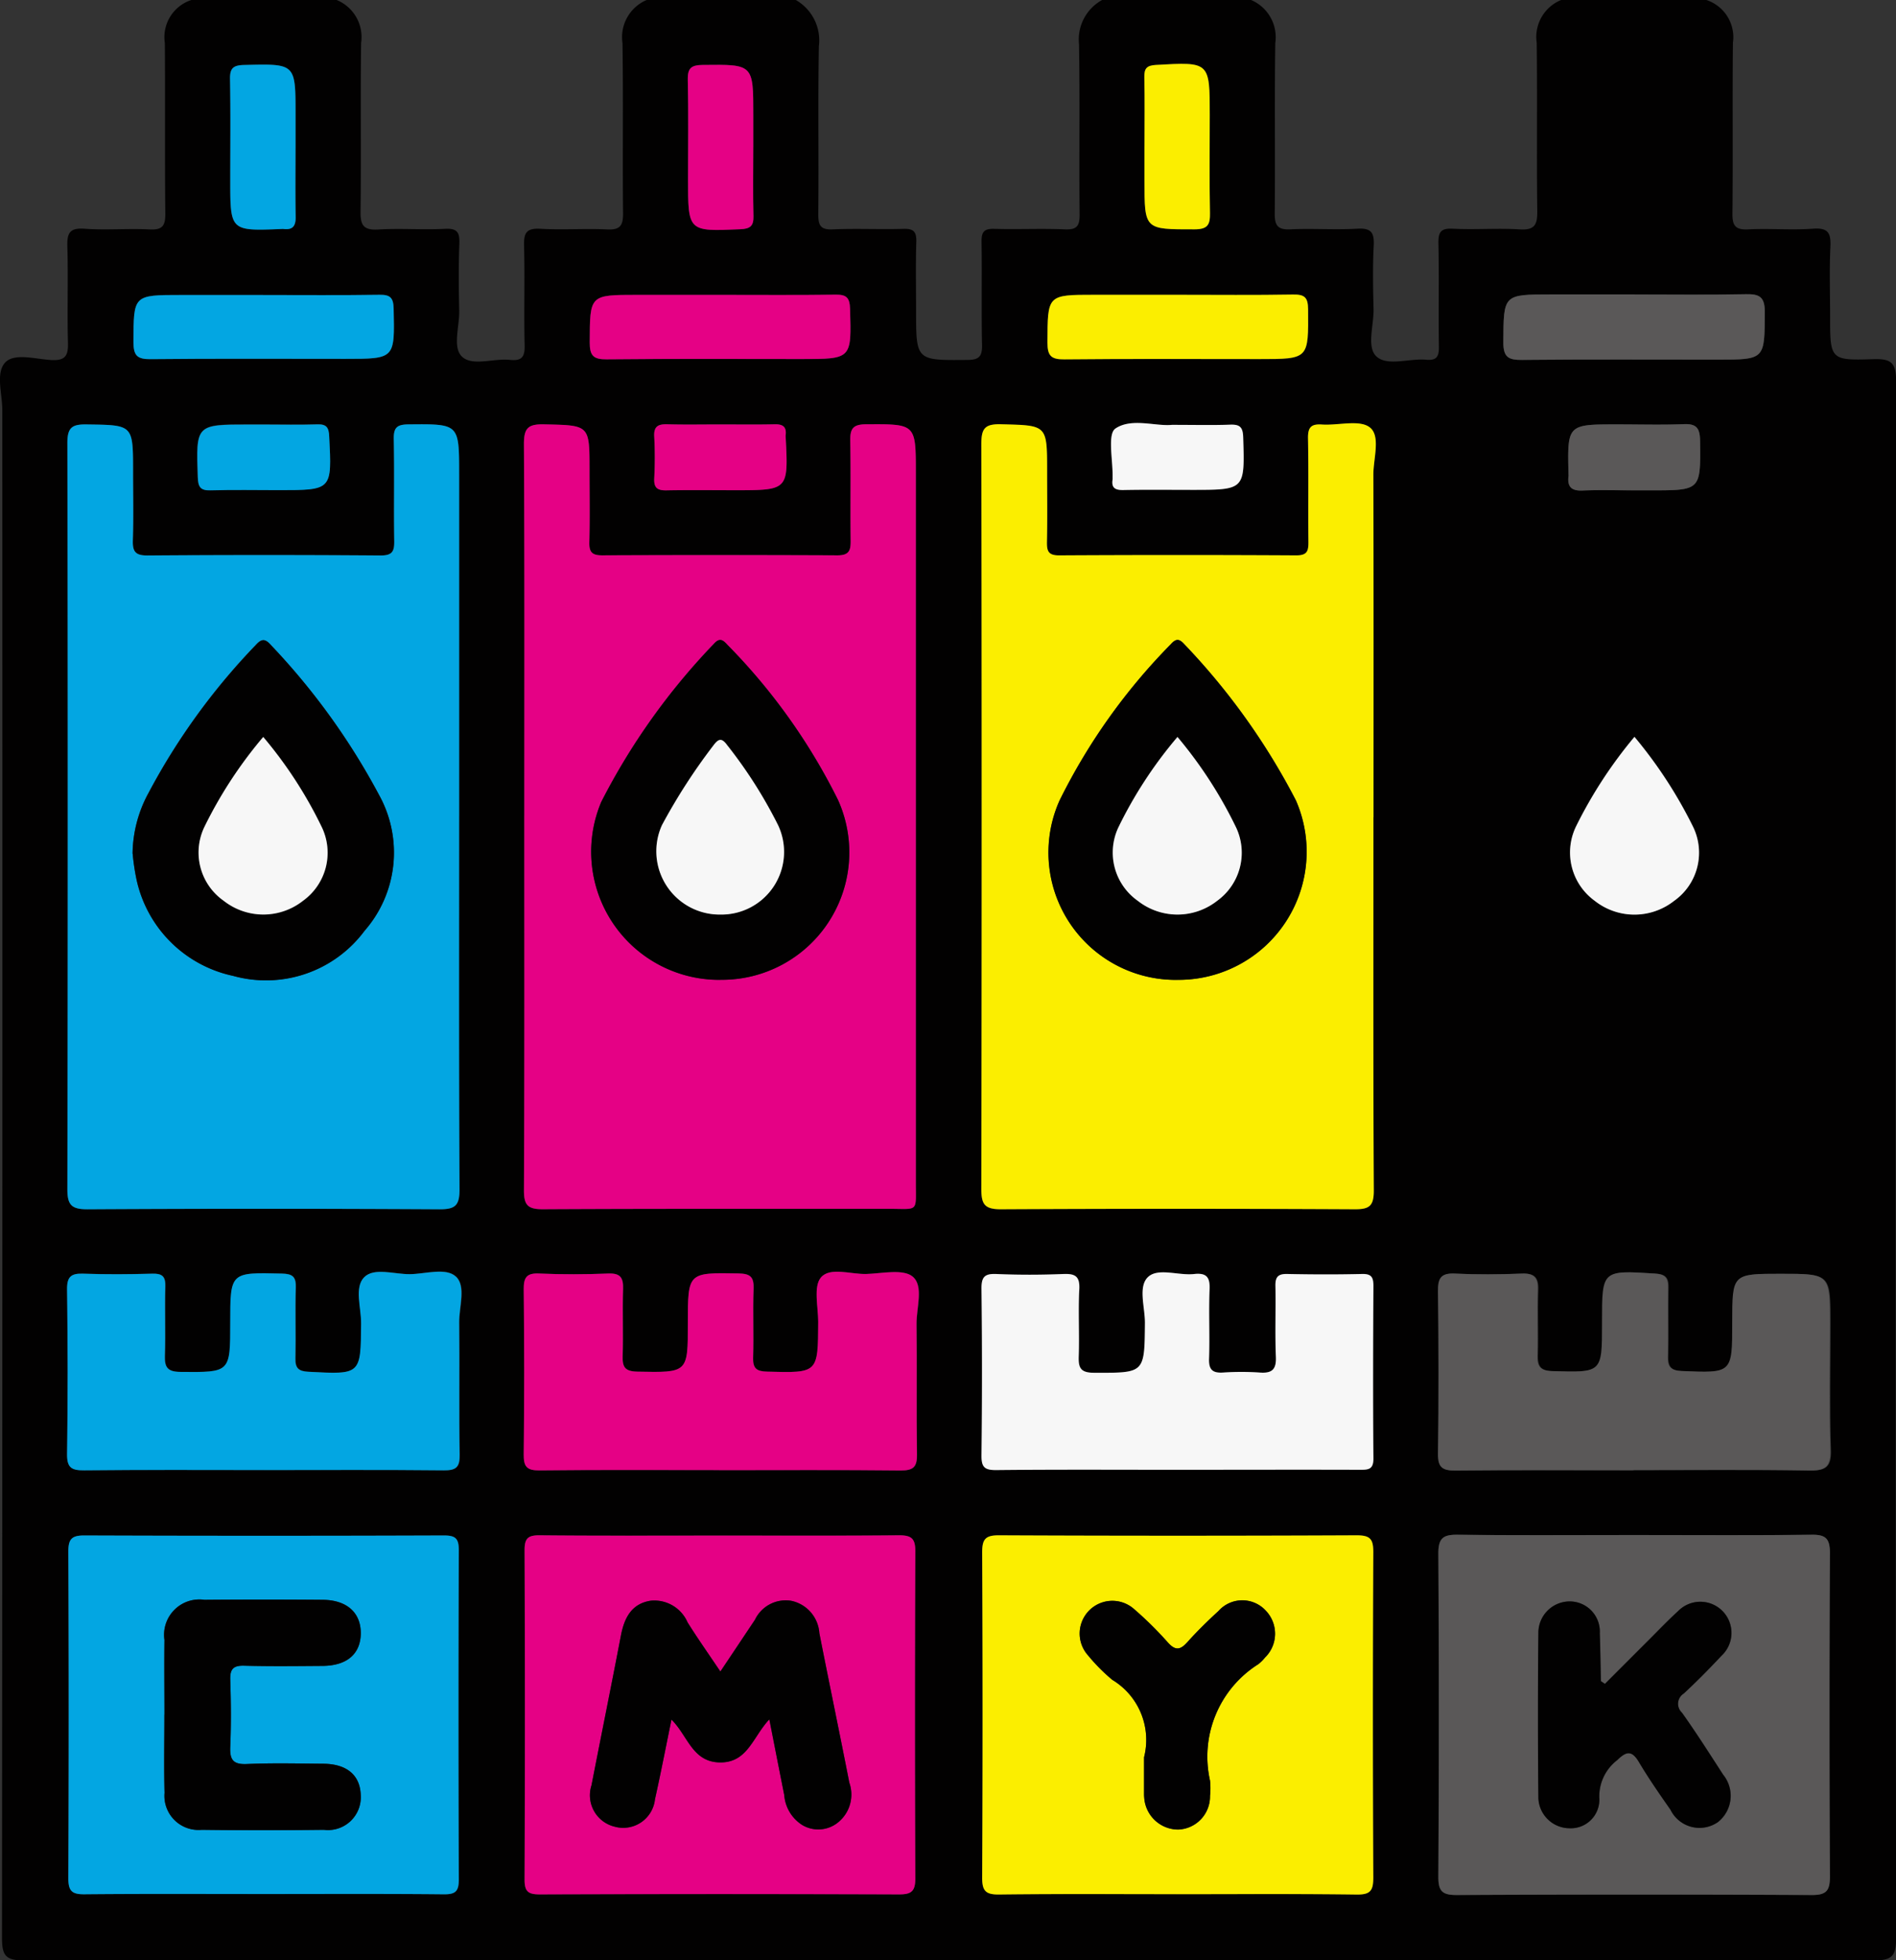 <svg id="Grupo_120391" data-name="Grupo 120391" xmlns="http://www.w3.org/2000/svg" xmlns:xlink="http://www.w3.org/1999/xlink" width="82.257" height="85" viewBox="0 0 82.257 85">
  <rect x="0" y="0" width="82.257" height="85" fill="#333333" stroke="none"/>
  <defs>
    <clipPath id="clip-path">
      <rect id="Rectángulo_37896" data-name="Rectángulo 37896" width="82.257" height="85.001" fill="none"/>
    </clipPath>
  </defs>
  <g id="Grupo_120390" data-name="Grupo 120390" clip-path="url(#clip-path)">
    <path id="Trazado_182457" data-name="Trazado 182457" d="M28.053,0h6.474a2.015,2.015,0,0,1,1,2c-.046,2.43,0,4.861-.027,7.291,0,.5.107.676.636.653,1.02-.044,2.044.008,3.065-.022.44-.013.565.13.552.56-.029.993-.009,1.988-.009,2.983,0,2.178,0,2.16,2.212,2.141.512,0,.66-.141.649-.65-.032-1.491,0-2.983-.021-4.474-.007-.43.112-.573.553-.56,1.021.03,2.045-.022,3.065.022.529.023.641-.158.636-.653-.024-2.458.016-4.917-.025-7.374a1.952,1.952,0,0,1,1-1.917H54.28a1.753,1.753,0,0,1,1.048,1.867c-.038,2.458,0,4.917-.024,7.376-.006.533.126.728.687.7.965-.046,1.936.029,2.9-.028.612-.036.736.184.707.743-.047.909-.029,1.823-.007,2.734.017.71-.313,1.662.128,2.066.474.434,1.42.073,2.156.139.446.04.557-.129.551-.554-.023-1.491.011-2.984-.02-4.475-.01-.489.084-.68.624-.652.964.05,1.936-.031,2.9.029.654.041.771-.2.764-.8-.032-2.431.008-4.862-.025-7.293A1.731,1.731,0,0,1,67.726,0h6.308a1.7,1.7,0,0,1,1.148,1.86c-.026,2.462.006,4.924-.021,7.385-.006.532.117.727.68.7.938-.048,1.884.038,2.82-.03.665-.048.777.2.75.79-.047.994-.013,1.991-.013,2.987,0,1.9,0,1.942,1.864,1.881.777-.026,1,.142,1,.966q-.04,33.734,0,67.467c0,.768-.134,1-.96,1q-40.127-.039-80.255,0c-.827,0-.961-.228-.96-1Q.113,50.892.1,17.781c0-.708-.3-1.621.132-2.07.4-.415,1.316-.139,2-.1.613.031.731-.2.716-.756-.038-1.382.016-2.767-.026-4.149-.018-.587.085-.838.75-.789.936.068,1.882-.018,2.82.03.564.029.686-.166.68-.7-.027-2.462,0-4.924-.021-7.385A1.694,1.694,0,0,1,8.3,0h6.308a1.736,1.736,0,0,1,1.059,1.858c-.033,2.431.008,4.862-.025,7.293-.008.6.112.837.765.8.963-.06,1.935.021,2.9-.03.542-.028.641.165.622.653-.037.965-.027,1.934-.006,2.9.015.683-.3,1.593.121,1.99.456.428,1.367.065,2.073.139.513.054.658-.116.645-.633-.037-1.436.014-2.873-.026-4.309-.016-.559.1-.777.709-.742.964.056,1.935-.018,2.9.028.562.027.691-.171.686-.7-.026-2.458.013-4.918-.024-7.376A1.748,1.748,0,0,1,28.053,0M22.747,35.352c0,5.419.011,10.838-.015,16.257,0,.651.165.829.822.826,5-.028,10.01-.012,15.014-.018,1.295,0,1.166.169,1.166-1.129q0-15.386,0-30.772c0-2.152,0-2.128-2.173-2.115-.585,0-.68.22-.671.725.026,1.437,0,2.875.016,4.313.005.425-.057.647-.574.644q-5.1-.032-10.2,0c-.434,0-.575-.129-.564-.565.028-1.05.009-2.1.009-3.152,0-1.953,0-1.92-1.983-1.963-.691-.015-.867.17-.863.862.031,5.363.017,10.727.017,16.091m36.839.089c0-4.951.006-9.9-.007-14.852,0-.707.323-1.675-.149-2.051-.445-.355-1.374-.08-2.086-.129-.475-.032-.605.134-.6.6.028,1.493,0,2.987.017,4.48,0,.39-.042.6-.523.594q-5.145-.03-10.29,0c-.472,0-.538-.19-.53-.587.02-1.023.007-2.046.007-3.07,0-2.014,0-1.978-2.006-2.028-.712-.018-.849.2-.848.87q.034,16.139,0,32.277c0,.659.127.9.848.891q7.676-.05,15.352,0c.64,0,.83-.145.827-.812-.029-5.393-.016-10.787-.016-16.18M19.919,35.4V20.552c0-2.19,0-2.17-2.2-2.15-.528,0-.646.164-.636.66.031,1.465,0,2.931.02,4.4.007.447-.088.627-.585.624q-5.061-.031-10.123,0c-.537,0-.647-.183-.632-.668.032-.994.01-1.991.01-2.986,0-2.022,0-2-2.009-2.027-.62-.009-.842.116-.841.8q.036,16.179,0,32.358c0,.684.178.877.87.873q7.634-.044,15.267,0c.676,0,.88-.15.876-.852-.03-5.393-.017-10.786-.017-16.179M51.061,82.133c2.6,0,5.2-.02,7.8.015.6.008.722-.176.719-.742q-.034-7.052,0-14.1c0-.575-.134-.738-.725-.735q-7.758.037-15.516,0c-.589,0-.731.169-.728.74q.033,7.052,0,14.1c0,.579.152.742.734.735,2.572-.032,5.144-.014,7.716-.014M70.877,66.561c-2.544,0-5.088.018-7.631-.013-.627-.008-.853.13-.848.814q.047,7.008,0,14.017c0,.619.164.793.787.79q7.714-.037,15.428,0c.652,0,.773-.225.77-.815q-.031-7.008,0-14.017c0-.626-.182-.8-.8-.789-2.571.032-5.142.013-7.714.013M11.464,82.126c2.6,0,5.2-.014,7.8.012.517.005.647-.144.645-.651q-.028-7.131,0-14.263c0-.512-.139-.648-.649-.646q-7.8.028-15.591,0c-.539,0-.7.143-.7.691q.031,7.09,0,14.18c0,.553.168.693.7.688,2.6-.025,5.2-.011,7.8-.011M31.206,66.583c-2.6,0-5.2.014-7.8-.012-.514,0-.651.143-.649.652q.028,7.135,0,14.27c0,.514.144.65.652.648q7.8-.027,15.6,0c.537,0,.7-.142.7-.693q-.031-7.093,0-14.187c0-.555-.173-.695-.705-.69-2.6.024-5.2.011-7.8.011m0-2.837c2.628,0,5.256-.016,7.884.013.552.006.706-.157.7-.7-.028-1.881,0-3.762-.019-5.642-.009-.709.32-1.65-.163-2.059-.411-.348-1.321-.139-2.008-.118s-1.58-.315-1.975.151c-.333.394-.118,1.263-.12,1.922-.007,2.234,0,2.22-2.21,2.162-.461-.012-.628-.134-.613-.609.031-.995-.016-1.992.02-2.987.018-.507-.142-.652-.651-.661-2.2-.038-2.2-.055-2.2,2.157,0,2.165,0,2.145-2.195,2.1-.536-.01-.65-.2-.635-.68.03-.967-.013-1.937.018-2.9.016-.489-.112-.694-.642-.674-.994.038-1.993.043-2.987,0-.563-.026-.686.179-.68.7q.038,3.568,0,7.136c-.006.533.129.7.683.7,2.6-.029,5.2-.013,7.8-.013m19.819-.016c2.655,0,5.31,0,7.965,0,.365,0,.609.007.6-.5-.027-2.488-.019-4.977,0-7.466,0-.384-.087-.534-.5-.523-1.078.027-2.157.024-3.235,0-.4-.009-.525.129-.516.524.023,1.023-.024,2.048.02,3.069.024.563-.18.721-.708.681a11.549,11.549,0,0,0-1.575,0c-.461.028-.634-.117-.617-.6.035-.994-.019-1.992.022-2.986.022-.529-.113-.747-.673-.685-.681.076-1.569-.281-2,.133s-.125,1.31-.131,1.992c-.019,2.186-.007,2.162-2.207,2.156-.581,0-.682-.207-.665-.715.034-.967-.027-1.937.024-2.9.03-.569-.174-.688-.695-.667-.966.039-1.937.041-2.9,0-.515-.022-.653.13-.647.644q.041,3.608,0,7.217c-.006.514.133.646.644.64,2.6-.027,5.2-.013,7.8-.013m-39.569.012c2.6,0,5.2-.015,7.795.012.539.006.7-.137.689-.684-.033-1.907,0-3.814-.02-5.721-.008-.681.308-1.572-.135-1.989s-1.317-.12-2-.112-1.562-.309-1.99.138-.123,1.319-.129,2c-.017,2.226-.006,2.214-2.285,2.094-.43-.023-.577-.154-.567-.582.024-1.022-.015-2.046.017-3.067.015-.473-.14-.6-.607-.608-2.237-.053-2.237-.068-2.237,2.133,0,2.171,0,2.148-2.157,2.13-.571,0-.7-.2-.679-.72.034-.994-.011-1.99.019-2.985.013-.446-.144-.566-.57-.555-.994.026-1.991.034-2.985,0-.525-.019-.714.121-.707.682.03,2.377.034,4.754,0,7.131-.009.609.2.72.754.714,2.6-.028,5.2-.012,7.8-.012m59.4.008c2.543,0,5.086-.025,7.629.016.708.012.963-.143.938-.9-.059-1.822-.019-3.648-.019-5.472,0-2.156,0-2.156-2.144-2.156-2.094,0-2.094,0-2.094,2.115,0,2.209,0,2.193-2.2,2.1-.481-.02-.614-.189-.6-.639.023-.994-.006-1.99.012-2.985.007-.412-.118-.574-.561-.6-2.3-.146-2.3-.159-2.3,2.086v.083c0,2.141,0,2.123-2.166,2.059-.529-.016-.654-.213-.641-.692.026-.939-.017-1.88.017-2.819.019-.533-.146-.74-.7-.718-.966.039-1.936.045-2.9,0-.607-.03-.734.206-.728.764.027,2.349.031,4.7,0,7.047-.009.6.2.734.759.728,2.57-.026,5.141-.012,7.712-.012M11.417,12.791H7.857c-2.08,0-2.057,0-2.063,2.047,0,.581.162.742.741.736,2.815-.029,5.631-.013,8.446-.013,2.161,0,2.145,0,2.1-2.173-.01-.469-.14-.612-.609-.605-1.683.025-3.367.01-5.051.01m19.789-.006H27.642c-2.072,0-2.049,0-2.058,2.056,0,.581.156.744.739.738,2.818-.03,5.636-.013,8.454-.013,2.182,0,2.167,0,2.1-2.183-.014-.47-.151-.614-.617-.607-1.685.023-3.371.009-5.056.009m19.918,0H47.477c-2.05,0-2.026,0-2.034,2.069,0,.584.166.737.741.731,2.818-.029,5.636-.013,8.454-.013,2.15,0,2.13,0,2.113-2.157,0-.521-.154-.65-.654-.641-1.657.029-3.315.011-4.973.011m19.81-.015H67.288c-2.081,0-2.052,0-2.065,2.073,0,.655.229.77.816.764,2.817-.027,5.635-.012,8.453-.012,2.093,0,2.064,0,2.072-2.072,0-.657-.239-.777-.823-.764-1.6.034-3.2.012-4.806.012M70.91,31.947a19.512,19.512,0,0,0-2.528,3.871,2.588,2.588,0,0,0,.8,3.237,2.783,2.783,0,0,0,3.447.007,2.559,2.559,0,0,0,.814-3.234,19.511,19.511,0,0,0-2.533-3.881M49.653,6.336V7.829c0,2.143,0,2.118,2.171,2.114.581,0,.681-.207.671-.719-.029-1.409-.01-2.82-.01-4.23,0-2.326,0-2.313-2.333-2.18-.406.023-.513.153-.505.535.021.995.007,1.99.007,2.986M32.681,6.39V4.983c0-2.211,0-2.193-2.186-2.17-.5.006-.668.13-.656.646.033,1.433.011,2.868.011,4.3,0,2.288,0,2.275,2.268,2.177.427-.018.581-.136.57-.571-.025-.992-.008-1.985-.008-2.979m-19.86.036V4.936c0-2.191,0-2.177-2.229-2.121-.462.011-.621.131-.613.606.027,1.461.01,2.923.01,4.385,0,2.211,0,2.211,2.23,2.121a.515.515,0,0,1,.083,0c.4.049.531-.134.524-.524-.018-.993-.006-1.986-.005-2.979m38.021,12c-.7.073-1.75-.315-2.449.159-.357.243-.1,1.388-.123,2.126a.713.713,0,0,1,0,.083c-.057.373.119.465.469.458.993-.02,1.987-.007,2.981-.007,2.3,0,2.287,0,2.217-2.284-.014-.451-.155-.558-.572-.543-.772.028-1.546.008-2.522.008M31.207,18.4c-.745,0-1.49.015-2.233-.006-.4-.011-.618.066-.591.535a17.465,17.465,0,0,1,0,1.819c-.019.41.149.517.531.51.992-.019,1.985-.006,2.978-.006,2.312,0,2.312,0,2.193-2.306a.5.5,0,0,1,0-.083c.043-.365-.13-.476-.48-.469-.8.018-1.6.006-2.4.005m-19.752,0h-.661c-2.3,0-2.291,0-2.213,2.288.015.42.113.579.555.565.991-.03,1.983-.009,2.974-.009,2.3,0,2.291,0,2.172-2.328-.02-.384-.114-.536-.515-.523-.77.025-1.542.007-2.313.007M70.88,21.261h.744c2.173,0,2.156,0,2.131-2.158-.006-.528-.142-.734-.7-.712-.963.038-1.929.01-2.893.01C68,18.4,68,18.4,68.05,20.56a.56.56,0,0,1,0,.083c-.057.454.118.646.6.625.743-.031,1.488-.008,2.232-.008" transform="translate(0 0.001)" fill="#020101"/>
    <path id="Trazado_182458" data-name="Trazado 182458" d="M128.079,120.617c0-5.364.014-10.727-.017-16.091,0-.692.172-.877.863-.862,1.982.043,1.983.01,1.983,1.963,0,1.051.019,2.1-.009,3.152-.011.436.13.567.564.565q5.1-.022,10.2,0c.517,0,.579-.219.574-.644-.018-1.438.01-2.876-.016-4.313-.009-.5.086-.722.671-.725,2.173-.012,2.173-.037,2.173,2.115q0,15.386,0,30.772c0,1.3.129,1.128-1.166,1.129-5,.005-10.01-.01-15.014.018-.657,0-.826-.175-.822-.826.026-5.419.015-10.838.015-16.257m8.511,7.136a5.525,5.525,0,0,0,5.1-7.8,26.1,26.1,0,0,0-4.794-6.722c-.195-.217-.341-.326-.588-.049a28.756,28.756,0,0,0-4.89,6.858,5.555,5.555,0,0,0,5.174,7.714" transform="translate(-105.332 -85.264)" fill="#e50185"/>
    <path id="Trazado_182459" data-name="Trazado 182459" d="M256.873,120.492c0,5.393-.013,10.787.016,16.18,0,.667-.187.815-.827.812q-7.676-.039-15.352,0c-.722,0-.849-.231-.848-.891q.029-16.139,0-32.277c0-.674.136-.888.848-.87,2.005.05,2.006.013,2.006,2.028,0,1.023.014,2.047-.007,3.07-.008.4.058.59.53.587q5.145-.029,10.29,0c.481,0,.527-.2.523-.594-.016-1.493.011-2.987-.017-4.48-.009-.466.122-.632.6-.6.713.049,1.641-.226,2.086.129.472.376.147,1.344.149,2.051.014,4.951.007,9.9.007,14.853m-8.505,7.047a5.555,5.555,0,0,0,5.141-7.779,29.164,29.164,0,0,0-4.843-6.774c-.22-.247-.362-.249-.584,0a26.182,26.182,0,0,0-4.828,6.779,5.522,5.522,0,0,0,5.116,7.775" transform="translate(-197.287 -85.05)" fill="#fbee00"/>
    <path id="Trazado_182460" data-name="Trazado 182460" d="M33.45,120.668c0,5.393-.013,10.786.017,16.179,0,.7-.2.856-.876.852q-7.634-.044-15.267,0c-.693,0-.872-.189-.87-.873q.031-16.179,0-32.358c0-.685.221-.81.841-.8,2.009.028,2.009,0,2.009,2.027,0,1,.023,1.992-.009,2.987-.016.485.095.672.632.668q5.061-.038,10.123,0c.5,0,.592-.177.585-.624-.024-1.465.011-2.932-.02-4.4-.01-.5.108-.655.636-.66,2.2-.02,2.2-.04,2.2,2.15v14.851m-14.166,1.614a9.639,9.639,0,0,0,.155,1.062,5.447,5.447,0,0,0,4.2,4.232,5.325,5.325,0,0,0,5.705-1.955,5.149,5.149,0,0,0,.625-5.895,29.6,29.6,0,0,0-4.695-6.5c-.246-.278-.4-.269-.648.005a28.417,28.417,0,0,0-4.658,6.422,5.6,5.6,0,0,0-.688,2.626" transform="translate(-13.531 -85.264)" fill="#03a6e2"/>
    <path id="Trazado_182461" data-name="Trazado 182461" d="M248.52,390.612c-2.572,0-5.145-.018-7.716.014-.582.007-.737-.156-.734-.735q.035-7.052,0-14.1c0-.571.14-.743.728-.74q7.758.035,15.516,0c.59,0,.728.161.725.735q-.036,7.052,0,14.1c0,.566-.12.75-.719.742-2.6-.035-5.2-.015-7.8-.015m-1.426-5.942q0,.788,0,1.576a1.559,1.559,0,0,0,.006.166,1.482,1.482,0,0,0,1.469,1.4,1.434,1.434,0,0,0,1.386-1.464,2.962,2.962,0,0,0,0-.662,4.737,4.737,0,0,1,2.093-5.043,1.776,1.776,0,0,0,.294-.291,1.441,1.441,0,0,0,.047-2.017,1.383,1.383,0,0,0-2.065,0c-.468.429-.925.875-1.348,1.348-.305.341-.52.385-.847.019a15.58,15.58,0,0,0-1.474-1.455,1.418,1.418,0,0,0-1.988,2.016,7.858,7.858,0,0,0,1.051,1.058,3.041,3.041,0,0,1,1.377,3.353" transform="translate(-197.459 -308.478)" fill="#fbee00"/>
    <path id="Trazado_182462" data-name="Trazado 182462" d="M360.03,374.946c2.571,0,5.143.018,7.714-.013.615-.007.8.163.8.789q-.038,7.008,0,14.017c0,.59-.118.819-.77.815q-7.714-.04-15.428,0c-.623,0-.79-.171-.787-.79q.038-7.008,0-14.017c0-.684.221-.821.848-.814,2.543.031,5.087.013,7.631.013m-1.252,6.456c-.133-.1-.174-.11-.174-.127-.018-.689-.024-1.379-.049-2.068a1.306,1.306,0,0,0-1.332-1.381,1.361,1.361,0,0,0-1.331,1.324q-.031,3.606,0,7.211a1.36,1.36,0,0,0,1.358,1.3,1.237,1.237,0,0,0,1.283-1.326,1.985,1.985,0,0,1,.778-1.628c.389-.38.631-.441.941.081.422.711.9,1.392,1.371,2.07a1.4,1.4,0,0,0,2.055.538,1.45,1.45,0,0,0,.228-2.059c-.582-.9-1.162-1.812-1.786-2.688a.523.523,0,0,1,.078-.829c.566-.526,1.111-1.078,1.64-1.642a1.35,1.35,0,1,0-1.887-1.93c-.448.41-.867.852-1.3,1.281-.632.631-1.264,1.263-1.875,1.874" transform="translate(-289.153 -308.385)" fill="#5a5858"/>
    <path id="Trazado_182463" data-name="Trazado 182463" d="M25.211,390.654c-2.6,0-5.2-.014-7.8.011-.534.005-.7-.134-.7-.688q.031-7.09,0-14.18c0-.548.16-.693.7-.691q7.8.028,15.591,0c.51,0,.651.134.649.646q-.029,7.131,0,14.263c0,.507-.129.656-.645.651-2.6-.026-5.2-.012-7.8-.012m-4.328-7.784c0,1.133-.022,2.266.007,3.4a1.478,1.478,0,0,0,1.612,1.6c1.768.024,3.536.022,5.3,0a1.423,1.423,0,0,0,1.6-1.5c-.028-.868-.6-1.356-1.623-1.365-1.105-.009-2.212-.037-3.314.012-.6.027-.749-.186-.724-.751.043-.965.034-1.934,0-2.9-.015-.469.133-.625.607-.612,1.132.03,2.265.016,3.4.008,1.065-.007,1.653-.518,1.655-1.418s-.6-1.438-1.649-1.447q-2.569-.022-5.138,0a1.531,1.531,0,0,0-1.73,1.739c-.015,1.077,0,2.155,0,3.232" transform="translate(-13.747 -308.527)" fill="#03a6e2"/>
    <path id="Trazado_182464" data-name="Trazado 182464" d="M136.662,375.083c2.6,0,5.2.013,7.8-.011.533,0,.708.135.706.69q-.031,7.093,0,14.187c0,.551-.165.695-.7.693q-7.8-.027-15.6,0c-.508,0-.654-.134-.652-.648q.029-7.135,0-14.27c0-.509.135-.657.649-.652,2.6.025,5.2.012,7.8.012m2.17,7.975c.231,1.175.436,2.227.646,3.277a1.689,1.689,0,0,0,.782,1.3,1.359,1.359,0,0,0,1.553-.114,1.552,1.552,0,0,0,.488-1.725c-.422-2.163-.873-4.321-1.3-6.483a1.535,1.535,0,0,0-1.218-1.4,1.477,1.477,0,0,0-1.576.822l-1.5,2.244c-.51-.76-.985-1.434-1.422-2.13a1.574,1.574,0,0,0-1.6-.941c-.834.128-1.148.748-1.294,1.515-.413,2.165-.854,4.325-1.275,6.488a1.4,1.4,0,0,0,1,1.794,1.386,1.386,0,0,0,1.754-1.188c.249-1.116.466-2.239.716-3.454.7.691.9,1.81,2.051,1.856,1.244.05,1.466-1.092,2.193-1.865" transform="translate(-105.457 -308.499)" fill="#e50185"/>
    <path id="Trazado_182465" data-name="Trazado 182465" d="M136.5,319.3c-2.6,0-5.2-.016-7.8.013-.554.006-.689-.164-.683-.7q.041-3.568,0-7.136c-.005-.525.117-.73.68-.7.994.045,1.992.04,2.987,0,.53-.02.658.185.642.674-.031.967.012,1.937-.018,2.9-.015.482.1.669.635.68,2.2.042,2.195.063,2.195-2.1,0-2.212,0-2.195,2.2-2.157.509.009.67.153.651.661-.036.995.011,1.992-.02,2.987-.015.475.152.6.613.609,2.208.059,2.2.073,2.21-2.161,0-.659-.213-1.528.12-1.922.395-.466,1.3-.13,1.975-.151s1.6-.23,2.008.118c.483.409.154,1.351.163,2.059.023,1.881-.01,3.762.019,5.643.008.539-.146.7-.7.7-2.628-.029-5.256-.013-7.884-.013" transform="translate(-105.297 -255.555)" fill="#e50185"/>
    <path id="Trazado_182466" data-name="Trazado 182466" d="M248.353,319.42c-2.6,0-5.2-.015-7.8.013-.512.005-.65-.126-.644-.64q.042-3.608,0-7.217c-.006-.514.133-.666.647-.644.966.042,1.937.04,2.9,0,.521-.021.725.1.695.667-.051.965.01,1.936-.024,2.9-.018.509.084.714.665.715,2.2.006,2.188.03,2.207-2.156.006-.682-.306-1.573.131-1.992s1.319-.058,2-.133c.56-.062.7.155.673.685-.041.994.013,1.991-.022,2.986-.017.485.156.63.617.6a11.586,11.586,0,0,1,1.575,0c.528.04.732-.118.708-.681-.043-1.021,0-2.046-.02-3.069-.009-.395.112-.532.516-.523,1.078.023,2.157.026,3.235,0,.413-.01.5.14.5.523-.015,2.489-.022,4.978,0,7.466.005.508-.238.5-.6.5-2.655-.009-5.31,0-7.965,0" transform="translate(-197.328 -255.689)" fill="#f7f7f7"/>
    <path id="Trazado_182467" data-name="Trazado 182467" d="M24.93,319.283c-2.6,0-5.2-.015-7.795.012-.555.006-.763-.105-.754-.714.036-2.376.032-4.754,0-7.131-.007-.56.181-.7.707-.682.994.036,1.99.029,2.985,0,.426-.011.583.109.57.555-.03.994.015,1.991-.019,2.984-.018.519.108.715.679.72,2.157.018,2.157.041,2.157-2.13,0-2.2,0-2.186,2.236-2.133.467.011.622.135.607.608-.032,1.022.007,2.045-.017,3.067-.01.429.137.56.567.582,2.279.12,2.267.132,2.285-2.094.005-.684-.3-1.56.128-2s1.31-.13,1.991-.138,1.566-.3,2,.112.128,1.307.135,1.989c.021,1.907-.013,3.815.02,5.721.01.547-.151.69-.689.684-2.6-.027-5.2-.012-7.795-.012" transform="translate(-13.473 -255.539)" fill="#03a6e2"/>
    <path id="Trazado_182468" data-name="Trazado 182468" d="M359.943,319.419c-2.571,0-5.141-.015-7.712.012-.561.006-.768-.127-.759-.728.033-2.349.029-4.7,0-7.048-.006-.557.121-.794.728-.764.965.047,1.935.04,2.9,0,.556-.022.721.185.7.718-.033.939.009,1.88-.017,2.819-.013.478.112.676.641.691,2.167.064,2.166.083,2.166-2.059v-.083c0-2.245,0-2.232,2.3-2.086.443.028.568.19.561.6-.018.994.011,1.99-.012,2.985-.01.45.122.619.6.639,2.2.092,2.2.108,2.2-2.1,0-2.115,0-2.115,2.094-2.115,2.144,0,2.144,0,2.144,2.156,0,1.824-.04,3.65.019,5.472.025.761-.23.915-.938.9-2.542-.042-5.086-.016-7.629-.016" transform="translate(-289.088 -255.667)" fill="#5a5858"/>
    <path id="Trazado_182469" data-name="Trazado 182469" d="M38.265,72.024c1.684,0,3.368.015,5.051-.01.469-.007.6.136.609.605.049,2.174.065,2.173-2.1,2.173-2.815,0-5.631-.016-8.446.013-.579.006-.742-.155-.741-.736.006-2.046-.017-2.046,2.063-2.046h3.561" transform="translate(-26.848 -59.232)" fill="#03a6e2"/>
    <path id="Trazado_182470" data-name="Trazado 182470" d="M149.76,71.992c1.685,0,3.371.014,5.056-.009.466-.006.6.137.617.607.064,2.184.079,2.183-2.1,2.183-2.818,0-5.636-.016-8.454.013-.582.006-.741-.157-.739-.738.009-2.056-.013-2.056,2.058-2.056h3.564" transform="translate(-118.554 -59.206)" fill="#e50185"/>
    <path id="Trazado_182471" data-name="Trazado 182471" d="M261.709,71.961c1.658,0,3.316.018,4.973-.011.5-.009.65.12.654.641.016,2.157.036,2.157-2.113,2.157-2.818,0-5.636-.016-8.454.013-.576.006-.743-.146-.741-.731.008-2.069-.015-2.069,2.034-2.069h3.647" transform="translate(-210.585 -59.179)" fill="#fbee00"/>
    <path id="Trazado_182472" data-name="Trazado 182472" d="M373.179,71.875c1.6,0,3.2.022,4.806-.012.584-.012.825.108.823.764-.007,2.072.021,2.072-2.072,2.072-2.818,0-5.635-.015-8.453.012-.587.006-.82-.109-.816-.764.013-2.073-.016-2.073,2.065-2.073h3.646" transform="translate(-302.245 -59.107)" fill="#5a5858"/>
    <path id="Trazado_182473" data-name="Trazado 182473" d="M386.572,180a19.516,19.516,0,0,1,2.533,3.88,2.559,2.559,0,0,1-.814,3.234,2.782,2.782,0,0,1-3.447-.007,2.587,2.587,0,0,1-.8-3.237,19.5,19.5,0,0,1,2.528-3.87" transform="translate(-315.662 -148.049)" fill="#f7f7f7"/>
    <path id="Trazado_182474" data-name="Trazado 182474" d="M279.712,19.166c0-1,.014-1.991-.007-2.986-.008-.382.1-.512.505-.535,2.334-.133,2.333-.146,2.333,2.18,0,1.41-.019,2.821.01,4.23.01.511-.09.718-.671.719-2.171,0-2.171.028-2.171-2.114V19.166" transform="translate(-230.059 -12.829)" fill="#fbee00"/>
    <path id="Trazado_182475" data-name="Trazado 182475" d="M170.953,19.411c0,.993-.017,1.986.008,2.979.011.435-.144.553-.57.571-2.268.1-2.268.11-2.268-2.177,0-1.434.022-2.869-.011-4.3-.012-.516.154-.64.656-.646,2.186-.024,2.186-.041,2.186,2.169q0,.7,0,1.407" transform="translate(-138.272 -13.021)" fill="#e50185"/>
    <path id="Trazado_182476" data-name="Trazado 182476" d="M59.065,19.407c0,.993-.012,1.986.006,2.979.007.389-.125.573-.524.524a.515.515,0,0,0-.083,0c-2.23.089-2.23.089-2.23-2.121,0-1.462.017-2.924-.01-4.385-.009-.476.15-.595.613-.606,2.229-.056,2.229-.07,2.229,2.122q0,.745,0,1.489" transform="translate(-46.244 -12.98)" fill="#03a6e2"/>
    <path id="Trazado_182477" data-name="Trazado 182477" d="M274.205,103.417c.976,0,1.75.02,2.521-.008.416-.015.558.092.572.543.07,2.285.085,2.284-2.217,2.284-.994,0-1.988-.013-2.981.007-.35.007-.526-.085-.468-.458a.679.679,0,0,0,0-.083c.021-.737-.234-1.883.124-2.126.7-.474,1.75-.086,2.449-.159" transform="translate(-223.363 -84.995)" fill="#f7f7f7"/>
    <path id="Trazado_182478" data-name="Trazado 182478" d="M162.721,103.662c.8,0,1.6.012,2.4-.006.349-.008.523.1.48.469a.494.494,0,0,0,0,.083c.119,2.306.119,2.306-2.193,2.306-.993,0-1.986-.013-2.978.006-.382.007-.55-.1-.531-.51a17.466,17.466,0,0,0,0-1.819c-.028-.47.194-.547.591-.535.744.021,1.489.006,2.233.006" transform="translate(-131.515 -85.257)" fill="#e50185"/>
    <path id="Trazado_182479" data-name="Trazado 182479" d="M51.11,103.682c.771,0,1.543.018,2.313-.007.4-.013.5.139.515.523.119,2.329.13,2.328-2.172,2.328-.991,0-1.983-.021-2.974.009-.442.013-.541-.145-.555-.565-.079-2.289-.091-2.288,2.212-2.288h.661" transform="translate(-39.655 -85.272)" fill="#03a6e2"/>
    <path id="Trazado_182480" data-name="Trazado 182480" d="M386.166,106.48c-.744,0-1.489-.023-2.232.008-.48.02-.655-.171-.6-.625a.56.56,0,0,0,0-.083c-.051-2.16-.051-2.16,2.116-2.16.965,0,1.93.028,2.893-.01.553-.022.689.185.7.712.025,2.158.042,2.158-2.131,2.158h-.744" transform="translate(-315.286 -85.218)" fill="#5a5858"/>
    <path id="Trazado_182481" data-name="Trazado 182481" d="M149.881,171.089a5.556,5.556,0,0,1-5.174-7.714,28.761,28.761,0,0,1,4.89-6.859c.247-.277.393-.168.588.049a26.091,26.091,0,0,1,4.794,6.721,5.525,5.525,0,0,1-5.1,7.8m0-2.832a2.717,2.717,0,0,0,2.5-3.876,20.048,20.048,0,0,0-2.211-3.473c-.237-.325-.375-.278-.595.015a25.519,25.519,0,0,0-2.234,3.46,2.746,2.746,0,0,0,2.538,3.874" transform="translate(-118.623 -128.6)" fill="#020101"/>
    <path id="Trazado_182482" data-name="Trazado 182482" d="M261.844,171.079a5.522,5.522,0,0,1-5.116-7.775,26.18,26.18,0,0,1,4.828-6.779c.222-.248.365-.246.585,0a29.165,29.165,0,0,1,4.843,6.774,5.555,5.555,0,0,1-5.141,7.779m0-10.534a18.609,18.609,0,0,0-2.573,3.94,2.561,2.561,0,0,0,.849,3.165,2.788,2.788,0,0,0,3.447,0,2.572,2.572,0,0,0,.83-3.158,18.823,18.823,0,0,0-2.554-3.947" transform="translate(-210.763 -128.59)" fill="#020101"/>
    <path id="Trazado_182483" data-name="Trazado 182483" d="M32.405,165.668a5.6,5.6,0,0,1,.688-2.626,28.417,28.417,0,0,1,4.658-6.422c.246-.274.4-.284.649-.005a29.606,29.606,0,0,1,4.695,6.5,5.149,5.149,0,0,1-.625,5.895,5.325,5.325,0,0,1-5.705,1.955,5.447,5.447,0,0,1-4.2-4.233,9.632,9.632,0,0,1-.155-1.062m5.668-5.063a18.782,18.782,0,0,0-2.573,3.941,2.556,2.556,0,0,0,.853,3.163,2.783,2.783,0,0,0,3.446,0,2.567,2.567,0,0,0,.829-3.157,18.53,18.53,0,0,0-2.556-3.944" transform="translate(-26.652 -128.649)" fill="#020101"/>
    <path id="Trazado_182484" data-name="Trazado 182484" d="M266.642,397.764a3.041,3.041,0,0,0-1.377-3.353,7.861,7.861,0,0,1-1.051-1.058,1.418,1.418,0,0,1,1.988-2.016,15.591,15.591,0,0,1,1.474,1.455c.328.366.542.323.847-.019.423-.473.88-.919,1.348-1.348a1.383,1.383,0,0,1,2.065,0,1.441,1.441,0,0,1-.047,2.017,1.776,1.776,0,0,1-.294.291,4.737,4.737,0,0,0-2.093,5.043,2.962,2.962,0,0,1,0,.662,1.434,1.434,0,0,1-1.386,1.464,1.482,1.482,0,0,1-1.469-1.4,1.565,1.565,0,0,1-.006-.166q0-.788,0-1.576" transform="translate(-217.007 -321.572)" fill="#020101"/>
    <path id="Trazado_182485" data-name="Trazado 182485" d="M378.818,394.815c.612-.611,1.243-1.244,1.875-1.874.43-.429.849-.871,1.3-1.281a1.35,1.35,0,1,1,1.887,1.93c-.529.564-1.074,1.116-1.64,1.642a.523.523,0,0,0-.078.829c.624.876,1.2,1.783,1.786,2.688a1.45,1.45,0,0,1-.228,2.059,1.4,1.4,0,0,1-2.055-.538c-.475-.678-.948-1.359-1.371-2.07-.31-.522-.552-.461-.941-.081a1.985,1.985,0,0,0-.778,1.628,1.237,1.237,0,0,1-1.283,1.326,1.36,1.36,0,0,1-1.358-1.3q-.036-3.605,0-7.211a1.361,1.361,0,0,1,1.331-1.324,1.306,1.306,0,0,1,1.332,1.381c.026.689.031,1.378.049,2.068,0,.016.041.031.174.127" transform="translate(-309.193 -321.798)" fill="#020101"/>
    <path id="Trazado_182486" data-name="Trazado 182486" d="M40.166,395.759c0-1.077-.012-2.155,0-3.232a1.531,1.531,0,0,1,1.73-1.739q2.569-.022,5.138,0c1.044.009,1.652.561,1.649,1.447s-.591,1.411-1.655,1.418c-1.133.008-2.266.022-3.4-.008-.475-.013-.622.143-.607.612.031.966.04,1.935,0,2.9-.025.565.121.778.724.751,1.1-.049,2.21-.021,3.314-.012,1.025.008,1.6.5,1.623,1.365a1.423,1.423,0,0,1-1.6,1.5c-1.768.02-3.536.023-5.3,0a1.478,1.478,0,0,1-1.612-1.6c-.029-1.132-.007-2.265-.007-3.4" transform="translate(-33.031 -321.418)" fill="#020101"/>
    <path id="Trazado_182487" data-name="Trazado 182487" d="M152.08,396.1c-.727.773-.949,1.915-2.193,1.865-1.156-.046-1.351-1.165-2.051-1.856-.25,1.215-.467,2.338-.716,3.454a1.386,1.386,0,0,1-1.754,1.188,1.4,1.4,0,0,1-1-1.794c.421-2.164.861-4.324,1.275-6.488.146-.767.46-1.387,1.294-1.515a1.574,1.574,0,0,1,1.6.941c.438.7.912,1.37,1.422,2.13l1.5-2.244a1.477,1.477,0,0,1,1.576-.822,1.535,1.535,0,0,1,1.218,1.4c.425,2.163.876,4.32,1.3,6.483a1.552,1.552,0,0,1-.488,1.725,1.359,1.359,0,0,1-1.553.114,1.689,1.689,0,0,1-.782-1.3c-.209-1.051-.414-2.1-.646-3.277" transform="translate(-118.704 -321.546)" fill="#020101"/>
    <path id="Trazado_182488" data-name="Trazado 182488" d="M163.03,188.33a2.746,2.746,0,0,1-2.538-3.874,25.517,25.517,0,0,1,2.234-3.46c.22-.293.358-.34.595-.015a20.049,20.049,0,0,1,2.211,3.473,2.717,2.717,0,0,1-2.5,3.876" transform="translate(-131.775 -148.673)" fill="#f7f7f7"/>
    <path id="Trazado_182489" data-name="Trazado 182489" d="M274.786,180.034a18.823,18.823,0,0,1,2.554,3.947,2.572,2.572,0,0,1-.83,3.158,2.787,2.787,0,0,1-3.447,0,2.561,2.561,0,0,1-.849-3.165,18.609,18.609,0,0,1,2.573-3.94" transform="translate(-223.702 -148.079)" fill="#f7f7f7"/>
    <path id="Trazado_182490" data-name="Trazado 182490" d="M51.318,180.042a18.53,18.53,0,0,1,2.556,3.944,2.567,2.567,0,0,1-.829,3.157,2.783,2.783,0,0,1-3.446,0,2.556,2.556,0,0,1-.853-3.163,18.781,18.781,0,0,1,2.573-3.941" transform="translate(-39.897 -148.086)" fill="#f7f7f7"/>
  </g>
</svg>
